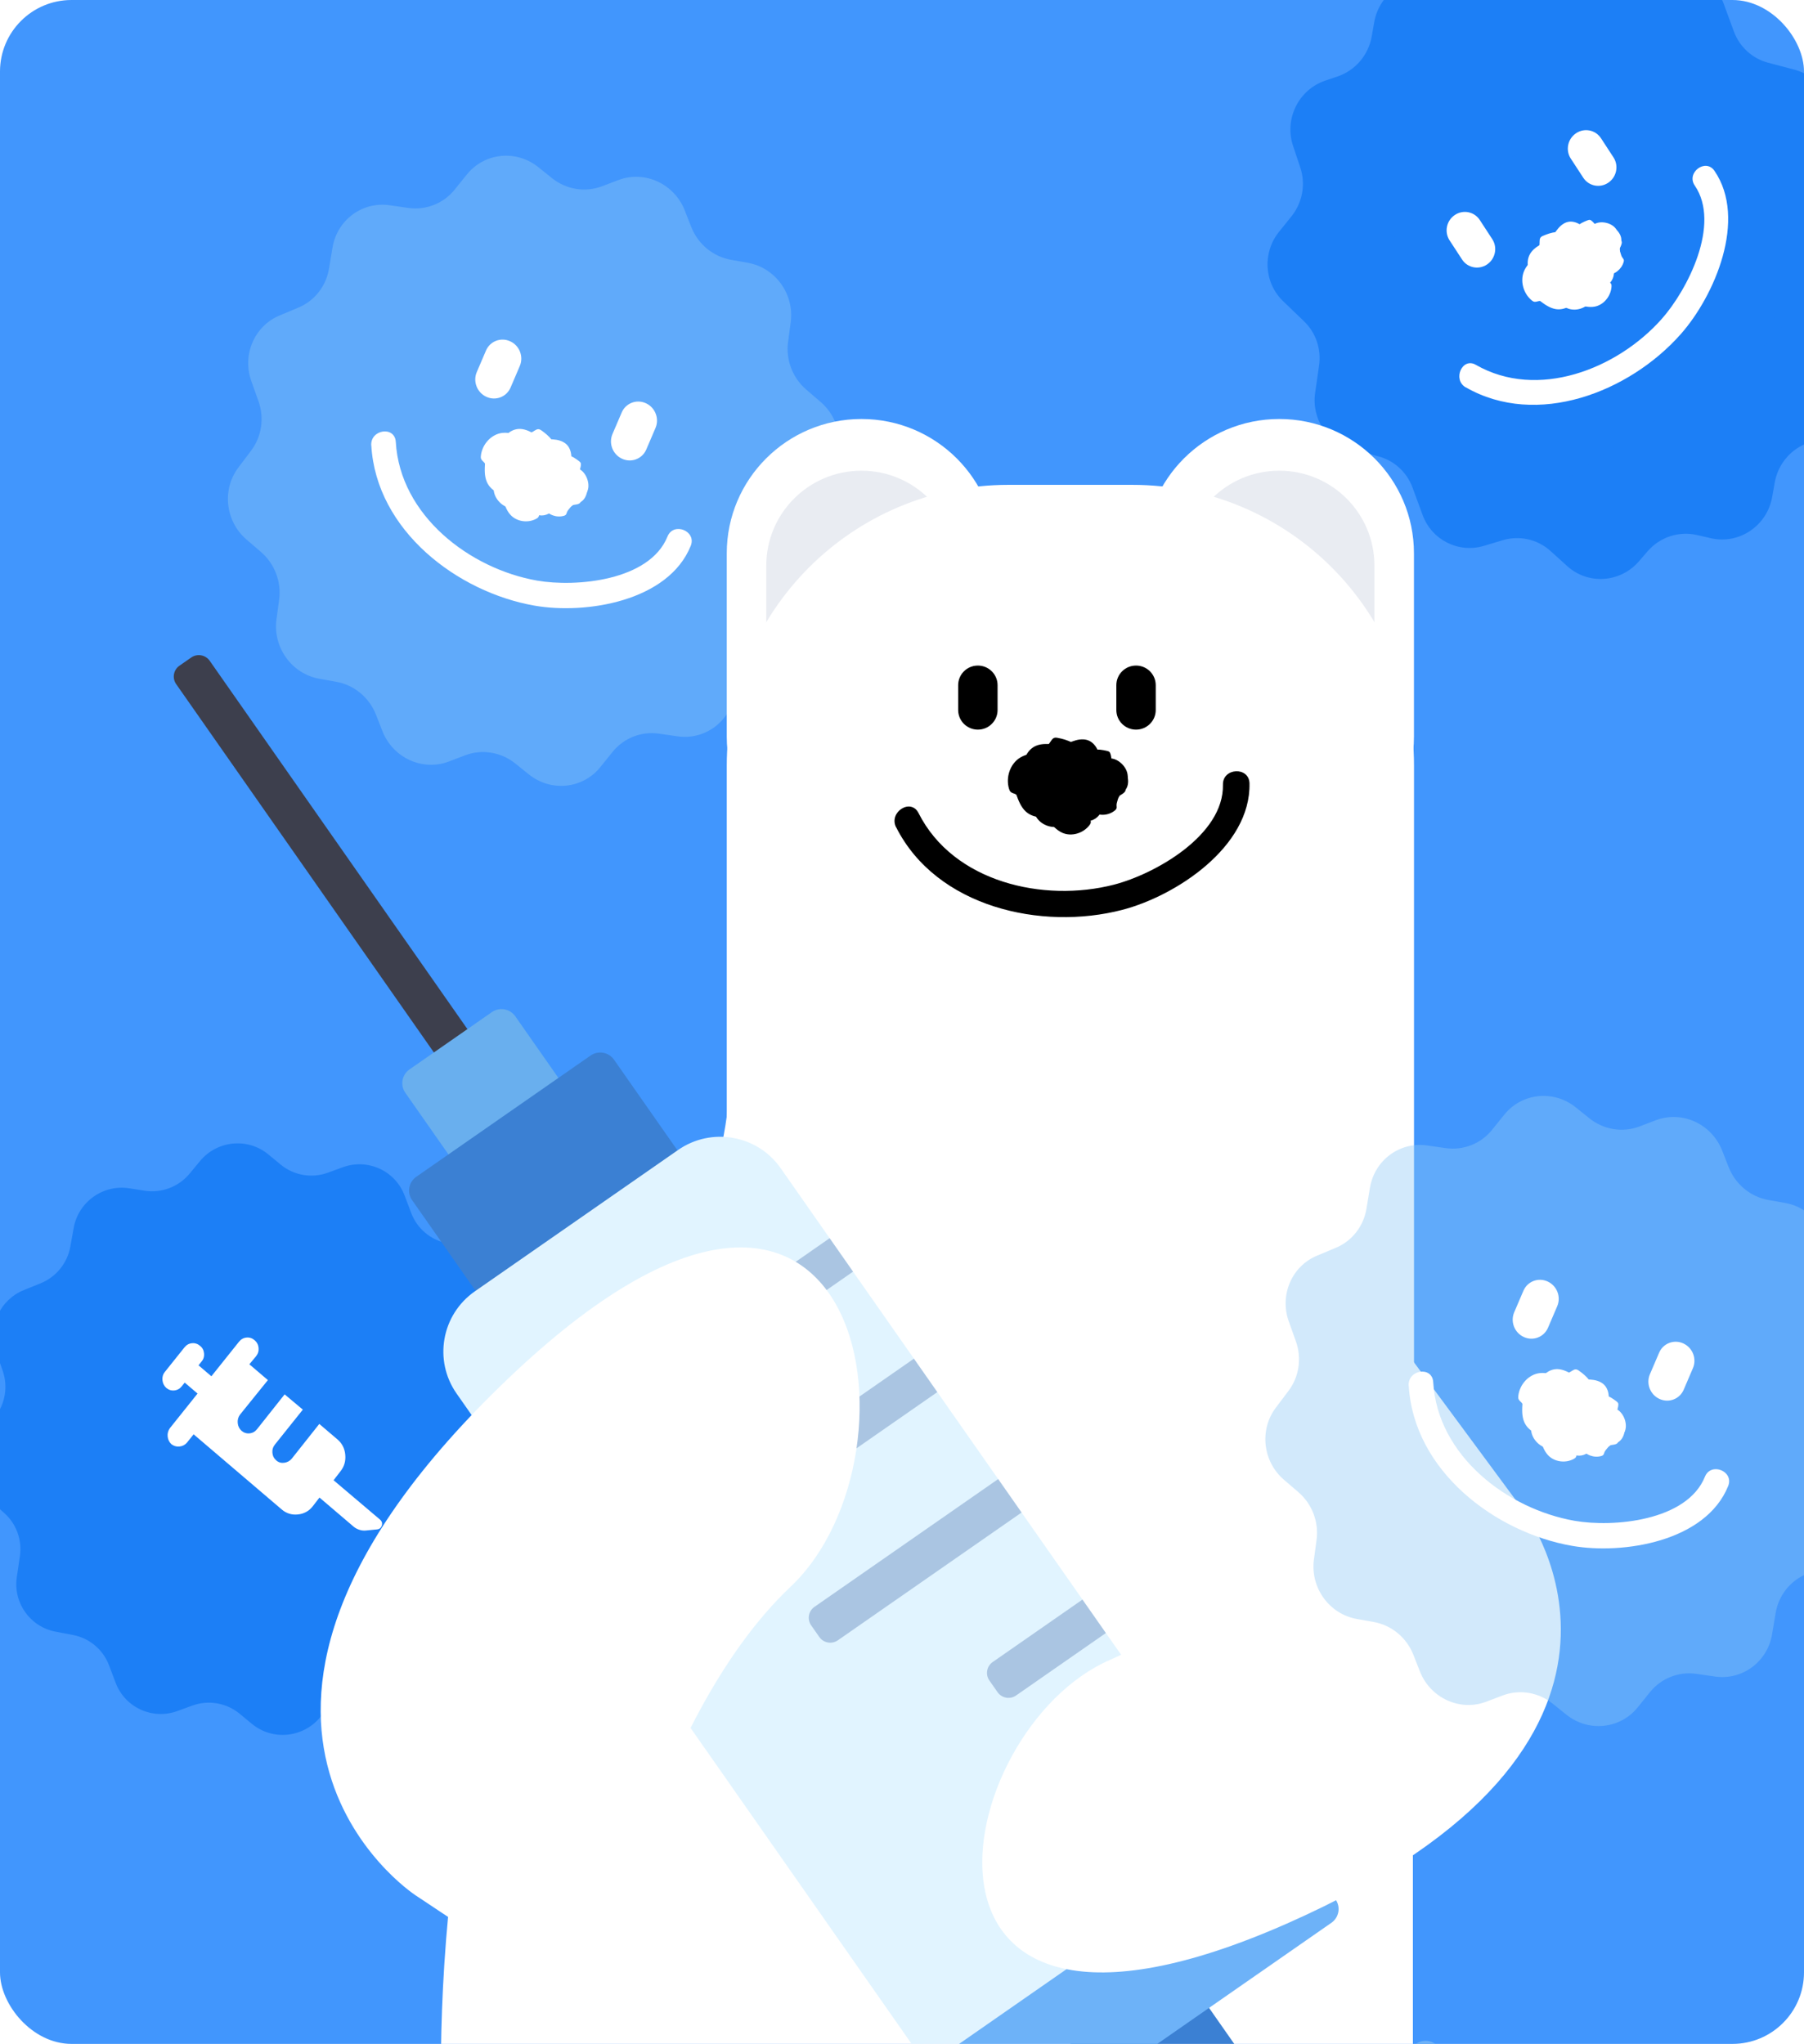 <svg width="353" height="400" viewBox="0 0 353 400" fill="none" xmlns="http://www.w3.org/2000/svg">
<g clip-path="url(#clip0_2046_59037)">
<rect width="353" height="497" fill="#4196FD"/>
<g filter="url(#filter0_b_2046_59037)">
<path d="M268.903 4.335C269.9 -1.327 275.378 -5.021 280.895 -3.752L283.632 -3.123C287.179 -2.308 290.899 -3.541 293.309 -6.332L294.985 -8.273C298.622 -12.484 304.927 -12.906 309.012 -9.212L312.291 -6.246C314.824 -3.955 318.355 -3.159 321.633 -4.142L325.317 -5.246C330.283 -6.734 335.509 -4.105 337.306 0.786L339.276 6.148C340.388 9.173 342.88 11.454 345.966 12.27L351.139 13.638C355.969 14.916 359.063 19.659 358.342 24.68L357.57 30.059C357.109 33.266 358.206 36.488 360.515 38.706L364.606 42.637C368.338 46.223 368.688 52.141 365.408 56.214L362.975 59.235C360.81 61.923 360.157 65.541 361.248 68.805L362.66 73.03C364.419 78.293 361.584 84.036 356.353 85.804L353.943 86.619C350.477 87.791 347.912 90.796 347.272 94.437L346.777 97.245C345.781 102.907 340.303 106.601 334.786 105.332L332.049 104.703C328.501 103.887 324.781 105.121 322.371 107.912L320.696 109.853C317.059 114.064 310.753 114.486 306.669 110.792L303.39 107.826C300.857 105.535 297.325 104.739 294.047 105.722L290.364 106.826C285.398 108.314 280.172 105.685 278.375 100.794L276.404 95.432C275.292 92.407 272.8 90.126 269.715 89.31L264.542 87.942C259.711 86.664 256.617 81.921 257.339 76.899L258.111 71.521C258.572 68.314 257.474 65.092 255.166 62.874L251.075 58.943C247.342 55.357 246.993 49.439 250.273 45.366L252.705 42.345C254.87 39.657 255.523 36.039 254.433 32.775L253.021 28.55C251.262 23.287 254.097 17.544 259.327 15.776L261.737 14.961C265.204 13.789 267.768 10.784 268.409 7.143L268.903 4.335Z" fill="#1C7FF6"/>
<rect width="54.604" height="59.564" transform="matrix(0.813 -0.548 0.534 0.818 272.934 46.289)" fill="#1C7FF6"/>
<path d="M314.29 47.33C315.659 49.429 314.512 54.078 311.361 56.203C308.211 58.328 303.903 57.357 302.534 55.258C301.165 53.16 302.604 49.732 305.754 47.607C308.905 45.483 312.915 45.223 314.29 47.33Z" fill="white"/>
<path d="M309.946 48.274C309.929 48.494 309.922 48.729 310.013 48.922C310.125 49.146 310.356 49.29 310.569 49.423C311.514 49.974 312.509 50.548 313.601 50.585C315.238 50.646 316.8 49.397 317.286 47.8C317.332 47.642 317.365 47.481 317.342 47.323C317.296 47.112 317.131 46.947 317.011 46.763C316.669 46.255 316.647 45.589 316.366 45.052C315.644 43.681 313.506 43.151 312.179 43.757C310.627 44.458 310.089 46.679 309.946 48.274Z" fill="white"/>
<path d="M311.532 43.294C311.417 43.188 311.288 43.078 311.138 43.041C310.961 42.999 310.78 43.075 310.603 43.137C309.863 43.428 309.096 43.749 308.573 44.356C307.788 45.266 307.779 46.714 308.451 47.691C308.514 47.787 308.59 47.886 308.69 47.933C308.827 48.002 308.996 47.981 309.152 47.991C309.586 48.021 309.975 48.301 310.405 48.38C311.499 48.577 312.768 47.583 313.04 46.557C313.357 45.351 312.356 44.065 311.535 43.281L311.532 43.294Z" fill="white"/>
<path d="M303.526 46.987C303.442 47.193 303.356 47.413 303.38 47.627C303.41 47.883 303.586 48.1 303.753 48.286C304.474 49.127 305.234 50.01 306.265 50.411C307.81 51.019 309.703 50.33 310.671 48.962C310.767 48.828 310.858 48.685 310.878 48.522C310.904 48.297 310.802 48.089 310.743 47.875C310.584 47.279 310.779 46.628 310.678 46.015C310.442 44.456 308.569 43.239 307.111 43.381C305.401 43.541 304.169 45.491 303.52 46.979L303.526 46.987Z" fill="white"/>
<path d="M301.968 46.134C301.772 46.22 301.565 46.325 301.439 46.502C301.287 46.709 301.271 46.984 301.267 47.241C301.218 48.347 301.18 49.503 301.656 50.497C302.361 51.982 304.164 52.774 305.766 52.431C305.917 52.399 306.084 52.355 306.201 52.253C306.369 52.105 306.434 51.889 306.536 51.693C306.821 51.143 307.384 50.809 307.724 50.292C308.589 48.994 308.056 46.839 306.925 45.951C305.601 44.907 303.433 45.492 301.982 46.136L301.968 46.134Z" fill="white"/>
<path d="M303.474 47.507C303.295 47.374 303.1 47.251 302.878 47.228C302.622 47.205 302.383 47.331 302.152 47.453C301.169 47.988 300.152 48.559 299.52 49.492C298.581 50.887 298.806 52.904 299.904 54.148C300.009 54.273 300.13 54.388 300.283 54.446C300.494 54.523 300.719 54.463 300.941 54.452C301.552 54.42 302.131 54.745 302.75 54.778C304.312 54.866 305.911 53.269 306.116 51.804C306.36 50.082 304.762 48.461 303.474 47.507Z" fill="white"/>
<path d="M303.004 49.553C302.757 49.42 302.48 49.295 302.194 49.314C301.861 49.332 301.576 49.547 301.303 49.743C300.14 50.619 298.94 51.544 298.306 52.86C297.365 54.833 298.027 57.362 299.679 58.751C299.837 58.887 300.01 59.012 300.222 59.054C300.499 59.109 300.786 58.985 301.072 58.931C301.853 58.773 302.657 59.073 303.448 59.001C305.465 58.817 307.221 56.456 307.215 54.546C307.195 52.298 304.84 50.518 303.004 49.553Z" fill="white"/>
<path d="M300.676 57.446C300.627 57.687 300.588 57.944 300.67 58.176C300.766 58.446 301.003 58.633 301.229 58.803C302.204 59.541 303.243 60.306 304.447 60.497C306.259 60.775 308.151 59.591 308.886 57.884C308.962 57.718 309.019 57.541 309.007 57.364C308.982 57.116 308.825 56.91 308.711 56.699C308.395 56.093 308.459 55.346 308.213 54.704C307.591 53.082 305.282 52.217 303.731 52.709C301.915 53.288 301.031 55.684 300.676 57.446Z" fill="white"/>
<path d="M304.151 56.151C304.023 56.341 303.899 56.539 303.887 56.767C303.874 57.029 303.997 57.27 304.13 57.491C304.685 58.466 305.267 59.481 306.209 60.08C307.619 60.975 309.608 60.66 310.831 59.489C310.951 59.374 311.065 59.251 311.112 59.092C311.177 58.875 311.12 58.648 311.098 58.421C311.048 57.797 311.365 57.191 311.383 56.568C311.435 54.975 309.824 53.421 308.362 53.276C306.645 53.107 305.074 54.801 304.151 56.151Z" fill="white"/>
<path d="M307.57 58.436C307.603 58.679 307.648 58.925 307.795 59.115C307.97 59.331 308.253 59.429 308.511 59.509C309.653 59.869 310.864 60.229 312.051 60.005C313.83 59.67 315.201 57.95 315.334 56.13C315.343 55.951 315.353 55.771 315.277 55.603C315.178 55.381 314.965 55.248 314.787 55.08C314.296 54.627 314.119 53.916 313.687 53.411C312.586 52.112 310.159 52.088 308.882 53.053C307.384 54.19 307.338 56.689 307.565 58.428L307.57 58.436Z" fill="white"/>
<path d="M312.655 50.774C312.497 50.742 312.33 50.716 312.174 50.775C311.996 50.837 311.873 51.001 311.758 51.159C311.272 51.822 310.764 52.522 310.633 53.325C310.439 54.541 311.203 55.802 312.316 56.274C312.424 56.317 312.545 56.362 312.651 56.348C312.812 56.331 312.945 56.219 313.092 56.143C313.493 55.93 313.974 55.964 314.393 55.796C315.456 55.367 316.037 53.81 315.72 52.779C315.357 51.57 313.79 51 312.647 50.779L312.655 50.774Z" fill="white"/>
<path d="M311.256 51.762C311.244 51.955 311.237 52.156 311.318 52.332C311.414 52.532 311.622 52.658 311.812 52.772C312.641 53.251 313.523 53.74 314.485 53.772C315.926 53.815 317.289 52.7 317.699 51.305C317.74 51.173 317.77 51.026 317.745 50.882C317.701 50.692 317.56 50.545 317.447 50.39C317.147 49.947 317.122 49.364 316.869 48.888C316.223 47.686 314.344 47.235 313.181 47.776C311.822 48.404 311.36 50.354 311.256 51.762Z" fill="white"/>
<path d="M311.005 46.534C310.89 46.692 310.781 46.859 310.76 47.057C310.735 47.282 310.842 47.498 310.946 47.693C311.394 48.556 311.876 49.453 312.678 49.997C313.873 50.806 315.606 50.594 316.693 49.619C316.802 49.523 316.906 49.418 316.947 49.287C317.012 49.105 316.971 48.901 316.957 48.703C316.937 48.163 317.221 47.648 317.257 47.105C317.348 45.729 315.994 44.323 314.729 44.161C313.244 43.963 311.831 45.389 311 46.526L311.005 46.534Z" fill="white"/>
<path d="M286.813 75.8C300.745 83.794 318.81 76.762 328.863 65.416C335.525 57.892 341.942 42.899 335.486 33.442C333.758 30.903 329.89 33.778 331.63 36.322C336.778 43.87 330.216 56.724 325.155 62.426C316.398 72.286 300.839 78.326 288.777 71.393C286.118 69.868 284.17 74.289 286.807 75.812L286.813 75.8Z" fill="white"/>
<path d="M284.67 42.078L284.663 42.083C283.033 43.182 282.577 45.4 283.645 47.037L286.091 50.786C287.159 52.423 289.345 52.859 290.975 51.76L290.983 51.755C292.613 50.656 293.068 48.438 292.001 46.801L289.555 43.051C288.487 41.414 286.3 40.978 284.67 42.078Z" fill="white"/>
<path d="M308.391 26.08L308.383 26.085C306.753 27.184 306.297 29.402 307.365 31.039L309.811 34.788C310.879 36.425 313.065 36.861 314.695 35.762L314.703 35.757C316.333 34.658 316.789 32.44 315.721 30.803L313.275 27.053C312.207 25.416 310.02 24.98 308.391 26.08Z" fill="white"/>
</g>
<g filter="url(#filter1_b_2046_59037)">
<path d="M120.986 35.243C126.129 33.285 131.929 35.933 133.99 41.179L135.261 44.416C136.582 47.78 139.53 50.219 143.026 50.841L146.321 51.427C151.732 52.389 155.464 57.565 154.722 63.076L154.206 66.903C153.734 70.406 155.078 73.938 157.759 76.243L160.579 78.667C164.732 82.237 165.437 88.458 162.179 92.778L159.686 96.083C157.616 98.827 157.075 102.476 158.251 105.769L159.642 109.668C161.478 114.813 159.063 120.457 154.143 122.518L150.415 124.08C147.266 125.399 145.017 128.268 144.446 131.696L143.758 135.825C142.858 141.222 137.929 144.872 132.578 144.103L128.944 143.58C125.489 143.084 122.055 144.435 119.865 147.154L117.472 150.123C114.026 154.4 107.808 155.034 103.477 151.548L100.84 149.426C98.041 147.174 94.31 146.564 91.012 147.819L87.839 149.027C82.696 150.985 76.896 148.337 74.835 143.091L73.564 139.854C72.243 136.49 69.295 134.051 65.799 133.429L62.504 132.843C57.093 131.881 53.361 126.705 54.103 121.194L54.619 117.367C55.091 113.864 53.748 110.332 51.066 108.027L48.246 105.603C44.093 102.034 43.388 95.812 46.647 91.492L49.139 88.187C51.209 85.443 51.75 81.794 50.574 78.501L49.183 74.602C47.347 69.457 49.762 63.813 54.682 61.752L58.41 60.19C61.559 58.871 63.808 56.002 64.379 52.574L65.067 48.445C65.967 43.048 70.896 39.398 76.247 40.167L79.881 40.69C83.336 41.187 86.77 39.835 88.96 37.116L91.353 34.147C94.799 29.87 101.017 29.236 105.348 32.721L107.985 34.844C110.784 37.096 114.515 37.706 117.813 36.45L120.986 35.243Z" fill="#90C9F6" fill-opacity="0.4"/>
<path d="M111.775 95.769C110.766 98.127 106.223 99.666 102.696 98.056C99.169 96.446 97.606 92.118 98.615 89.761C99.623 87.403 103.301 86.791 106.828 88.401C110.354 90.011 112.788 93.403 111.775 95.769Z" fill="white"/>
<path d="M108.582 92.461C108.388 92.566 108.186 92.689 108.074 92.874C107.948 93.096 107.955 93.379 107.96 93.64C108.019 94.774 108.085 95.966 108.658 96.948C109.51 98.424 111.424 99.115 113.035 98.667C113.193 98.621 113.346 98.562 113.467 98.455C113.619 98.299 113.667 98.063 113.755 97.856C113.993 97.276 114.541 96.891 114.838 96.349C115.591 94.962 114.857 92.787 113.614 91.951C112.167 90.967 110.002 91.711 108.582 92.461Z" fill="white"/>
<path d="M113.646 91.126C113.672 90.966 113.693 90.793 113.641 90.64C113.578 90.461 113.415 90.343 113.265 90.221C112.611 89.729 111.918 89.229 111.119 89.101C109.92 88.909 108.698 89.695 108.247 90.823C108.201 90.931 108.16 91.052 108.175 91.167C108.192 91.325 108.304 91.463 108.382 91.606C108.595 92.004 108.575 92.501 108.747 92.923C109.185 93.994 110.722 94.567 111.735 94.244C112.924 93.862 113.453 92.275 113.659 91.121L113.646 91.126Z" fill="white"/>
<path d="M106.118 86.098C105.899 86.137 105.666 86.182 105.5 86.321C105.3 86.488 105.215 86.761 105.151 87.011C104.842 88.107 104.519 89.261 104.752 90.389C105.094 92.084 106.719 93.374 108.404 93.477C108.57 93.488 108.74 93.49 108.888 93.418C109.091 93.317 109.21 93.113 109.358 92.944C109.771 92.476 110.427 92.292 110.886 91.867C112.067 90.803 112.055 88.485 111.131 87.278C110.051 85.86 107.732 85.845 106.122 86.089L106.118 86.098Z" fill="white"/>
<path d="M105.975 84.258C105.794 84.132 105.592 84.007 105.373 83.994C105.115 83.973 104.875 84.11 104.657 84.247C103.7 84.811 102.707 85.412 102.134 86.376C101.274 87.812 101.604 89.834 102.777 91.058C102.888 91.174 103.017 91.297 103.167 91.344C103.384 91.411 103.603 91.349 103.824 91.332C104.443 91.281 105.035 91.594 105.658 91.61C107.227 91.659 108.745 90.007 108.867 88.525C109.014 86.785 107.324 85.196 105.981 84.271L105.975 84.258Z" fill="white"/>
<path d="M105.652 86.337C105.665 86.106 105.661 85.868 105.558 85.659C105.436 85.421 105.197 85.28 104.968 85.143C103.974 84.571 102.933 83.988 101.799 83.943C100.107 83.881 98.535 85.185 98.096 86.835C98.048 86.996 98.019 87.165 98.054 87.332C98.106 87.56 98.28 87.726 98.413 87.915C98.777 88.436 98.824 89.125 99.138 89.688C99.926 91.112 102.153 91.645 103.498 91.022C105.08 90.292 105.561 87.995 105.652 86.337Z" fill="white"/>
<path d="M103.673 87.046C103.648 86.755 103.6 86.443 103.426 86.202C103.227 85.918 102.889 85.785 102.573 85.651C101.194 85.108 99.754 84.558 98.296 84.721C96.118 84.974 94.356 86.945 94.101 89.162C94.074 89.376 94.064 89.597 94.146 89.806C94.252 90.081 94.515 90.265 94.719 90.487C95.283 91.089 95.475 91.962 95.973 92.62C97.241 94.296 100.196 94.548 101.8 93.494C103.679 92.244 103.875 89.193 103.673 87.046Z" fill="white"/>
<path d="M95.749 89.324C95.519 89.413 95.281 89.519 95.132 89.72C94.957 89.953 94.931 90.263 94.913 90.556C94.831 91.82 94.761 93.154 95.266 94.32C96.033 96.069 98.073 97.087 99.915 96.798C100.097 96.773 100.277 96.726 100.419 96.619C100.614 96.461 100.701 96.21 100.815 95.993C101.151 95.383 101.814 95.029 102.218 94.461C103.238 93.023 102.69 90.514 101.419 89.418C99.93 88.135 97.427 88.671 95.749 89.324Z" fill="white"/>
<path d="M98.758 91.675C98.527 91.666 98.292 91.667 98.094 91.781C97.866 91.913 97.732 92.153 97.619 92.392C97.106 93.416 96.574 94.486 96.59 95.644C96.617 97.377 97.98 98.957 99.64 99.392C99.803 99.434 99.97 99.467 100.129 99.421C100.347 99.36 100.507 99.185 100.686 99.041C101.183 98.655 101.867 98.602 102.401 98.275C103.77 97.448 104.187 95.175 103.502 93.808C102.695 92.203 100.403 91.748 98.758 91.675Z" fill="white"/>
<path d="M98.724 95.942C98.537 96.104 98.356 96.279 98.277 96.512C98.192 96.785 98.266 97.088 98.342 97.359C98.67 98.563 99.036 99.827 99.879 100.75C101.144 102.134 103.347 102.397 104.951 101.516C105.107 101.426 105.263 101.336 105.363 101.177C105.495 100.969 105.489 100.708 105.532 100.459C105.642 99.777 106.143 99.231 106.328 98.574C106.813 96.891 105.493 94.74 103.976 94.144C102.192 93.448 100.065 94.779 98.728 95.933L98.724 95.942Z" fill="white"/>
<path d="M107.977 96.218C107.916 96.061 107.846 95.9 107.71 95.795C107.559 95.673 107.354 95.654 107.157 95.64C106.331 95.575 105.462 95.511 104.714 95.837C103.585 96.332 102.947 97.697 103.164 98.936C103.188 99.055 103.217 99.187 103.287 99.272C103.39 99.406 103.558 99.461 103.703 99.548C104.103 99.785 104.341 100.227 104.713 100.504C105.661 101.206 107.291 100.864 107.984 100.018C108.799 99.035 108.414 97.343 107.968 96.214L107.977 96.218Z" fill="white"/>
<path d="M106.372 95.528C106.203 95.623 106.031 95.727 105.927 95.895C105.811 96.09 105.821 96.341 105.83 96.571C105.885 97.564 105.96 98.61 106.465 99.475C107.225 100.768 108.915 101.357 110.315 100.953C110.448 100.917 110.589 100.863 110.696 100.761C110.832 100.619 110.877 100.414 110.945 100.23C111.152 99.722 111.629 99.38 111.889 98.897C112.543 97.668 111.885 95.765 110.787 95.038C109.508 94.185 107.613 94.847 106.372 95.528Z" fill="white"/>
<path d="M110.63 92.439C110.434 92.424 110.233 92.419 110.056 92.51C109.852 92.611 109.729 92.824 109.623 93.022C109.145 93.891 108.656 94.808 108.643 95.812C108.621 97.309 109.757 98.72 111.177 99.142C111.319 99.185 111.464 99.22 111.597 99.183C111.786 99.141 111.935 98.993 112.093 98.872C112.537 98.558 113.127 98.526 113.604 98.26C114.811 97.585 115.245 95.621 114.682 94.418C114.029 93.001 112.05 92.538 110.634 92.43L110.63 92.439Z" fill="white"/>
<path d="M72.657 87.178C73.629 103.838 89.52 115.895 104.614 118.529C114.622 120.271 130.774 117.7 135.161 106.824C136.342 103.91 131.788 102.079 130.61 105.008C127.105 113.683 112.671 114.953 105.08 113.622C91.953 111.315 78.279 100.921 77.447 86.491C77.261 83.312 72.467 84.021 72.643 87.18L72.657 87.178Z" fill="white"/>
<path d="M99.832 66.793L99.823 66.789C97.999 65.956 95.882 66.771 95.095 68.61L93.293 72.821C92.506 74.66 93.347 76.826 95.172 77.659L95.181 77.663C97.005 78.496 99.122 77.68 99.909 75.842L101.711 71.63C102.498 69.792 101.657 67.626 99.832 66.793Z" fill="white"/>
<path d="M126.387 78.916L126.378 78.912C124.553 78.079 122.436 78.894 121.65 80.733L119.847 84.944C119.061 86.783 119.902 88.948 121.726 89.781L121.735 89.785C123.56 90.618 125.677 89.803 126.464 87.964L128.266 83.753C129.052 81.914 128.211 79.749 126.387 78.916Z" fill="white"/>
</g>
<g filter="url(#filter2_b_2046_59037)">
<path d="M39.127 227.236C42.479 223.178 48.466 222.589 52.501 225.919L54.914 227.911C57.502 230.047 61.034 230.647 64.2 229.488L67.062 228.439C71.941 226.652 77.327 229.104 79.162 233.949L80.467 237.393C81.629 240.461 84.296 242.701 87.518 243.316L90.944 243.97C95.917 244.92 99.246 249.616 98.508 254.641L97.906 258.736C97.439 261.914 98.604 265.105 101.003 267.219L104.02 269.878C107.769 273.183 108.293 278.851 105.215 282.828L102.74 286.028C100.771 288.573 100.211 291.933 101.251 294.963L102.591 298.866C104.236 303.656 101.826 308.918 97.116 310.822L93.872 312.133C90.821 313.366 88.612 316.086 88.032 319.326L87.382 322.963C86.466 328.078 81.626 331.538 76.507 330.735L73.505 330.265C70.184 329.744 66.826 331.023 64.676 333.626L62.67 336.053C59.318 340.111 53.331 340.701 49.296 337.371L46.883 335.378C44.294 333.242 40.763 332.643 37.597 333.802L34.735 334.85C29.856 336.638 24.47 334.185 22.634 329.341L21.33 325.896C20.167 322.828 17.501 320.589 14.279 319.973L10.853 319.319C5.88 318.369 2.551 313.673 3.289 308.648L3.891 304.554C4.358 301.375 3.193 298.185 0.794 296.07L-2.223 293.412C-5.973 290.107 -6.496 284.439 -3.419 280.461L-0.943 277.262C1.026 274.717 1.586 271.357 0.546 268.327L-0.794 264.423C-2.439 259.633 -0.03 254.371 4.68 252.468L7.925 251.157C10.976 249.923 13.185 247.203 13.764 243.964L14.415 240.327C15.331 235.211 20.171 231.752 25.29 232.554L28.292 233.025C31.612 233.545 34.971 232.267 37.121 229.664L39.127 227.236Z" fill="#1C7FF6"/>
</g>
<path d="M33.539 282.632C33.107 282.23 32.863 281.725 32.807 281.119C32.751 280.512 32.898 279.969 33.249 279.489L38.657 272.725L36.143 270.58L35.564 271.305C35.177 271.788 34.691 272.059 34.103 272.116C33.516 272.174 32.989 272.004 32.521 271.605C32.089 271.202 31.844 270.697 31.788 270.091C31.732 269.484 31.881 268.96 32.236 268.517L36.099 263.685C36.485 263.202 36.972 262.931 37.559 262.874C38.147 262.816 38.674 262.986 39.142 263.385C39.606 263.748 39.867 264.241 39.925 264.866C39.983 265.491 39.817 266.027 39.427 266.473L38.847 267.198L41.362 269.343L46.771 262.578C47.157 262.095 47.644 261.824 48.231 261.767C48.818 261.709 49.346 261.879 49.813 262.278C50.281 262.677 50.543 263.18 50.599 263.787C50.655 264.393 50.49 264.938 50.104 265.421L48.795 266.997L52.42 270.089L46.958 276.859C46.607 277.339 46.46 277.882 46.516 278.488C46.572 279.095 46.816 279.6 47.248 280.002C47.716 280.401 48.243 280.572 48.831 280.514C49.418 280.456 49.905 280.186 50.291 279.702L55.695 272.883L59.257 275.87L53.8 282.695C53.413 283.178 53.248 283.723 53.304 284.33C53.36 284.936 53.622 285.439 54.09 285.838C54.519 286.204 55.026 286.349 55.611 286.272C56.197 286.196 56.684 285.935 57.074 285.488L62.478 278.669L66.045 281.711C66.941 282.476 67.447 283.474 67.56 284.706C67.674 285.937 67.361 287.016 66.62 287.942L65.273 289.688L74.331 297.365C74.721 297.697 74.848 298.093 74.71 298.551C74.573 299.01 74.255 299.264 73.757 299.313L71.569 299.529C71.141 299.571 70.715 299.52 70.288 299.376C69.862 299.233 69.493 299.028 69.181 298.762L62.515 293.076L61.168 294.822C60.428 295.748 59.461 296.27 58.269 296.387C57.077 296.505 56.032 296.181 55.136 295.416L37.886 280.702L36.582 282.333C36.192 282.779 35.704 283.031 35.116 283.089C34.529 283.147 34.003 282.995 33.539 282.632Z" fill="white"/>
<path d="M194.921 108.287C194.921 93.769 183.121 82 168.565 82C154.01 82 142.21 93.769 142.21 108.287V144.172C142.21 158.69 154.01 170.459 168.565 170.459C183.121 170.459 194.921 158.69 194.921 144.172V108.287Z" fill="white"/>
<path d="M276.676 108.286C276.676 93.768 264.876 81.999 250.321 81.999C235.765 81.999 223.966 93.768 223.966 108.286V144.172C223.966 158.689 235.765 170.458 250.321 170.458C264.876 170.458 276.676 158.689 276.676 144.172V108.286Z" fill="white"/>
<path d="M187.187 110.694C187.187 100.434 178.849 92.118 168.564 92.118C158.279 92.118 149.941 100.434 149.941 110.694V136.057C149.941 146.316 158.279 154.632 168.564 154.632C178.849 154.632 187.187 146.316 187.187 136.057V110.694Z" fill="#E9ECF2"/>
<path d="M268.943 110.694C268.943 100.434 260.606 92.118 250.321 92.118C240.035 92.118 231.698 100.434 231.698 110.694V136.057C231.698 146.316 240.035 154.632 250.321 154.632C260.606 154.632 268.943 146.316 268.943 136.057V110.694Z" fill="#E9ECF2"/>
<path d="M197.325 94.888H221.573C251.992 94.888 276.687 119.514 276.687 149.848V321.297H142.21V149.848C142.21 119.514 166.906 94.888 197.325 94.888Z" fill="white"/>
<path d="M217.43 152.952C217.43 155.671 213.642 159.158 209.531 159.158C205.421 159.158 202.09 155.671 202.09 152.952C202.09 150.233 205.421 148.022 209.531 148.022C213.642 148.022 217.43 150.223 217.43 152.952Z" fill="black"/>
<path d="M212.934 151.167C212.788 151.354 212.643 151.561 212.611 151.789C212.58 152.059 212.705 152.329 212.82 152.578C213.35 153.647 213.912 154.768 214.88 155.463C216.327 156.511 218.481 156.335 219.865 155.193C220 155.079 220.125 154.955 220.198 154.799C220.281 154.581 220.229 154.332 220.229 154.093C220.219 153.429 220.593 152.817 220.656 152.163C220.812 150.492 219.188 148.718 217.627 148.458C215.806 148.147 214.006 149.818 212.934 151.167Z" fill="black"/>
<path d="M217.316 147.649C217.275 147.483 217.223 147.307 217.108 147.182C216.973 147.037 216.765 146.996 216.567 146.944C215.724 146.757 214.84 146.58 214.007 146.809C212.758 147.151 211.894 148.448 211.926 149.735C211.926 149.86 211.936 149.995 211.999 150.098C212.082 150.244 212.248 150.327 212.384 150.43C212.758 150.721 212.946 151.209 213.289 151.541C214.163 152.381 215.901 152.257 216.754 151.499C217.754 150.607 217.608 148.843 217.327 147.639L217.316 147.649Z" fill="black"/>
<path d="M207.878 146.112C207.68 146.247 207.472 146.393 207.368 146.6C207.243 146.849 207.274 147.15 207.316 147.42C207.472 148.613 207.639 149.869 208.336 150.855C209.377 152.339 211.5 152.868 213.185 152.225C213.352 152.163 213.518 152.09 213.633 151.955C213.789 151.768 213.82 151.519 213.893 151.291C214.101 150.658 214.663 150.191 214.934 149.579C215.641 148.032 214.663 145.801 213.258 145.043C211.614 144.151 209.345 145.158 207.878 146.102V146.112Z" fill="black"/>
<path d="M206.97 144.4C206.741 144.359 206.492 144.328 206.273 144.411C206.013 144.504 205.836 144.743 205.68 144.971C204.983 145.936 204.265 146.953 204.109 148.136C203.869 149.9 205.035 151.706 206.689 152.37C206.846 152.432 207.022 152.495 207.189 152.474C207.428 152.443 207.616 152.287 207.824 152.173C208.407 151.851 209.114 151.893 209.728 151.633C211.279 150.99 212.07 148.728 211.57 147.244C210.987 145.5 208.677 144.712 206.981 144.411L206.97 144.4Z" fill="black"/>
<path d="M207.524 146.548C207.441 146.32 207.337 146.092 207.149 145.936C206.931 145.76 206.639 145.729 206.358 145.697C205.151 145.583 203.892 145.479 202.768 145.936C201.093 146.621 200.104 148.572 200.364 150.357C200.385 150.533 200.427 150.71 200.531 150.855C200.676 151.052 200.916 151.135 201.124 151.26C201.696 151.602 202.029 152.246 202.57 152.65C203.934 153.678 206.327 153.211 207.378 152.017C208.617 150.616 208.128 148.188 207.524 146.548Z" fill="black"/>
<path d="M205.89 148.106C205.744 147.836 205.567 147.556 205.296 147.4C204.984 147.214 204.599 147.234 204.235 147.245C202.663 147.328 201.03 147.431 199.677 148.231C197.658 149.434 196.763 152.112 197.439 154.364C197.502 154.582 197.585 154.8 197.751 154.966C197.97 155.184 198.303 155.246 198.594 155.37C199.396 155.702 199.947 156.46 200.707 156.875C202.643 157.934 205.629 156.875 206.753 155.152C208.065 153.118 206.982 150.088 205.89 148.106Z" fill="black"/>
<path d="M199.114 153.793C198.927 153.98 198.739 154.187 198.677 154.447C198.604 154.748 198.708 155.059 198.812 155.349C199.26 156.605 199.749 157.923 200.727 158.826C202.205 160.175 204.619 160.258 206.295 159.168C206.461 159.065 206.617 158.94 206.711 158.774C206.836 158.535 206.815 158.255 206.836 157.996C206.909 157.259 207.408 156.626 207.564 155.899C207.96 154.063 206.378 151.883 204.682 151.385C202.694 150.804 200.477 152.423 199.114 153.793Z" fill="black"/>
<path d="M203.028 154.737C202.799 154.83 202.57 154.934 202.424 155.131C202.258 155.359 202.226 155.65 202.216 155.93C202.143 157.144 202.07 158.41 202.57 159.521C203.319 161.181 205.307 162.105 207.107 161.793C207.284 161.762 207.461 161.721 207.596 161.607C207.784 161.451 207.867 161.212 207.981 160.994C208.304 160.403 208.949 160.05 209.334 159.5C210.323 158.099 209.782 155.722 208.543 154.705C207.086 153.512 204.662 154.083 203.028 154.737Z" fill="black"/>
<path d="M204.777 158.867C204.662 159.106 204.558 159.355 204.579 159.614C204.61 159.915 204.808 160.174 204.995 160.403C205.818 161.42 206.702 162.478 207.909 162.997C209.72 163.775 211.978 163.059 213.175 161.503C213.29 161.347 213.404 161.191 213.435 160.994C213.477 160.735 213.363 160.486 213.3 160.226C213.123 159.521 213.383 158.773 213.29 158.057C213.061 156.221 210.875 154.726 209.148 154.82C207.118 154.934 205.599 157.155 204.777 158.856V158.867Z" fill="black"/>
<path d="M213.913 155.059C213.788 154.934 213.652 154.81 213.475 154.768C213.278 154.716 213.07 154.789 212.872 154.861C212.039 155.162 211.165 155.484 210.572 156.128C209.677 157.103 209.625 158.701 210.353 159.801C210.426 159.905 210.51 160.019 210.614 160.071C210.77 160.154 210.957 160.133 211.134 160.154C211.623 160.206 212.039 160.528 212.518 160.631C213.736 160.891 215.182 159.843 215.505 158.722C215.89 157.414 214.808 155.951 213.902 155.059H213.913Z" fill="black"/>
<path d="M212.061 155.1C211.936 155.266 211.811 155.442 211.78 155.65C211.749 155.889 211.863 156.127 211.967 156.345C212.436 157.279 212.946 158.255 213.799 158.867C215.079 159.78 216.973 159.604 218.17 158.597C218.284 158.504 218.399 158.39 218.461 158.244C218.534 158.047 218.492 157.829 218.482 157.622C218.472 157.04 218.794 156.501 218.846 155.92C218.971 154.446 217.535 152.9 216.161 152.682C214.559 152.422 212.987 153.896 212.061 155.1Z" fill="black"/>
<path d="M214.923 150.243C214.725 150.316 214.527 150.399 214.392 150.565C214.236 150.751 214.205 151.011 214.184 151.249C214.08 152.298 213.986 153.398 214.392 154.373C214.996 155.826 216.692 156.687 218.253 156.469C218.409 156.449 218.565 156.418 218.68 156.324C218.846 156.2 218.929 155.992 219.034 155.805C219.335 155.307 219.897 155.017 220.251 154.55C221.146 153.367 220.751 151.281 219.7 150.367C218.472 149.288 216.349 149.714 214.923 150.232V150.243Z" fill="black"/>
<path d="M175.352 161.894C183.252 177.539 203.777 182.173 219.594 178.066C230.079 175.339 244.756 165.744 244.496 153.318C244.431 149.986 239.227 150.226 239.3 153.57C239.503 163.484 225.958 171.067 218.001 173.126C204.238 176.683 186.568 172.677 179.736 159.121C178.229 156.136 173.85 158.931 175.339 161.902L175.352 161.894Z" fill="black"/>
<path d="M191.351 130.256H191.341C189.214 130.256 187.49 131.975 187.49 134.096V138.952C187.49 141.073 189.214 142.792 191.341 142.792H191.351C193.478 142.792 195.202 141.073 195.202 138.952V134.096C195.202 131.975 193.478 130.256 191.351 130.256Z" fill="black"/>
<path d="M222.301 130.256H222.29C220.164 130.256 218.44 131.975 218.44 134.096V138.952C218.44 141.073 220.164 142.792 222.29 142.792H222.301C224.427 142.792 226.151 141.073 226.151 138.952V134.096C226.151 131.975 224.427 130.256 222.301 130.256Z" fill="black"/>
<path d="M142.468 208.315C142.468 208.315 147.238 231.173 113.774 286.227C80.31 341.28 86.77 421.746 86.77 421.746H276.469V270.497L142.478 208.315H142.468Z" fill="white"/>
<path d="M37.415 128.678L35.119 130.275C33.94 131.095 33.651 132.712 34.474 133.888L89.217 212.14C90.039 213.315 91.66 213.603 92.839 212.783L95.135 211.186C96.313 210.366 96.602 208.749 95.78 207.574L41.037 129.322C40.215 128.146 38.593 127.858 37.415 128.678Z" fill="#3D3F4D"/>
<path d="M96.247 198.076L80.124 209.292C78.635 210.328 78.27 212.372 79.309 213.858L96.195 237.995C97.234 239.481 99.284 239.845 100.774 238.809L116.897 227.593C118.386 226.556 118.751 224.512 117.712 223.027L100.826 198.889C99.787 197.404 97.737 197.04 96.247 198.076Z" fill="#69AFEE"/>
<path d="M225.722 383.159L209.599 394.375C208.11 395.411 207.745 397.456 208.784 398.941L238.001 440.706C239.04 442.191 241.09 442.555 242.58 441.519L258.703 430.303C260.192 429.267 260.558 427.223 259.518 425.737L230.301 383.973C229.262 382.487 227.212 382.123 225.722 383.159Z" fill="#3B80D3"/>
<path d="M115.567 206.571L81.452 230.303C79.963 231.34 79.598 233.384 80.637 234.869L97.523 259.007C98.562 260.492 100.612 260.857 102.102 259.82L136.217 236.088C137.706 235.052 138.071 233.008 137.032 231.522L120.146 207.384C119.107 205.899 117.057 205.535 115.567 206.571Z" fill="#3B80D3"/>
<path d="M92.922 252.718L132.687 225.055C139.217 220.513 148.206 222.117 152.755 228.62L249.809 367.353L186.401 411.462L89.347 272.729C84.792 266.218 86.401 257.254 92.922 252.718Z" fill="#E1F4FF"/>
<path d="M247.829 358.152L178.43 406.43C176.94 407.466 176.575 409.51 177.614 410.996L186.546 423.763C187.585 425.248 189.635 425.612 191.124 424.576L260.524 376.298C262.013 375.262 262.378 373.218 261.339 371.732L252.408 358.965C251.369 357.48 249.319 357.116 247.829 358.152Z" fill="#6DB2F8"/>
<path d="M277.081 399.991L207.681 448.269C206.192 449.305 205.827 451.35 206.866 452.835L215.797 465.602C216.836 467.087 218.886 467.451 220.376 466.415L289.775 418.137C291.265 417.101 291.63 415.057 290.591 413.571L281.659 400.805C280.62 399.319 278.57 398.955 277.081 399.991Z" fill="#6DB2F8"/>
<path d="M162.34 242.323L166.918 248.868L141.654 266.443C140.477 267.262 138.854 266.974 138.032 265.799L136.43 263.51C135.609 262.335 135.898 260.717 137.076 259.898L162.34 242.323Z" fill="#AAC5E2"/>
<path d="M228.294 336.626L232.873 343.171L207.608 360.746C206.431 361.566 204.808 361.277 203.986 360.103L202.384 357.813C201.563 356.639 201.852 355.02 203.03 354.201L228.294 336.626Z" fill="#AAC5E2"/>
<path d="M195.318 289.462L199.896 296.008L163.946 321.016C162.768 321.836 161.146 321.547 160.324 320.373L158.722 318.083C157.901 316.909 158.19 315.291 159.367 314.471L195.318 289.462Z" fill="#AAC5E2"/>
<path d="M178.828 265.899L183.407 272.444L165.841 284.663C164.663 285.483 163.041 285.195 162.219 284.02L160.617 281.731C159.795 280.556 160.085 278.938 161.262 278.118L178.828 265.899Z" fill="#AAC5E2"/>
<path d="M211.809 313.048L216.388 319.593L198.822 331.813C197.644 332.632 196.021 332.344 195.2 331.169L193.598 328.88C192.776 327.705 193.066 326.087 194.243 325.268L211.809 313.048Z" fill="#AAC5E2"/>
<path d="M81.153 370.809C81.153 370.809 29.452 336.677 99.355 269.866C169.257 203.055 182.37 284.395 154.698 310.536C127.026 336.677 116.099 394.045 116.099 394.045L81.143 370.809H81.153Z" fill="white"/>
<path d="M298.498 296.162C298.498 296.162 331.946 341.129 251.761 376.475C171.577 411.821 185.595 338.555 217.242 324.825C248.889 311.085 275.947 265.621 275.947 265.621L298.509 296.162H298.498Z" fill="white"/>
<g filter="url(#filter3_b_2046_59037)">
<path d="M323.986 219.243C329.129 217.285 334.929 219.933 336.99 225.179L338.261 228.416C339.582 231.78 342.53 234.219 346.026 234.841L349.321 235.427C354.732 236.389 358.464 241.565 357.722 247.076L357.206 250.903C356.734 254.406 358.078 257.938 360.759 260.243L363.579 262.667C367.732 266.236 368.437 272.458 365.179 276.778L362.686 280.083C360.616 282.827 360.076 286.476 361.251 289.769L362.642 293.668C364.478 298.813 362.063 304.457 357.143 306.518L353.415 308.08C350.266 309.399 348.017 312.268 347.446 315.696L346.758 319.825C345.858 325.222 340.929 328.872 335.578 328.103L331.944 327.58C328.489 327.084 325.055 328.435 322.865 331.154L320.473 334.123C317.026 338.4 310.808 339.034 306.477 335.548L303.84 333.426C301.041 331.174 297.31 330.564 294.012 331.819L290.839 333.027C285.696 334.985 279.896 332.337 277.836 327.091L276.565 323.854C275.244 320.49 272.295 318.051 268.799 317.429L265.504 316.843C260.093 315.881 256.361 310.705 257.104 305.194L257.619 301.367C258.091 297.864 256.748 294.332 254.066 292.027L251.246 289.603C247.093 286.034 246.388 279.812 249.647 275.492L252.14 272.187C254.209 269.443 254.75 265.794 253.574 262.501L252.183 258.602C250.347 253.457 252.762 247.813 257.682 245.752L261.41 244.19C264.559 242.871 266.808 240.002 267.379 236.574L268.067 232.445C268.967 227.048 273.896 223.398 279.248 224.167L282.882 224.69C286.337 225.186 289.77 223.835 291.96 221.116L294.353 218.147C297.799 213.87 304.017 213.236 308.348 216.722L310.986 218.844C313.784 221.096 317.515 221.706 320.813 220.451L323.986 219.243Z" fill="#90C9F6" fill-opacity="0.4"/>
<path d="M314.775 279.769C313.767 282.127 309.223 283.666 305.696 282.056C302.169 280.446 300.606 276.118 301.615 273.761C302.624 271.403 306.301 270.791 309.828 272.401C313.354 274.011 315.788 277.403 314.775 279.769Z" fill="white"/>
<path d="M311.582 276.461C311.388 276.566 311.186 276.689 311.075 276.874C310.948 277.096 310.955 277.379 310.96 277.64C311.019 278.774 311.086 279.966 311.658 280.948C312.51 282.424 314.424 283.114 316.035 282.667C316.193 282.621 316.347 282.562 316.467 282.455C316.619 282.299 316.667 282.063 316.755 281.856C316.993 281.276 317.542 280.892 317.838 280.349C318.592 278.962 317.857 276.787 316.614 275.951C315.167 274.967 313.003 275.711 311.582 276.461Z" fill="white"/>
<path d="M316.646 275.126C316.672 274.966 316.693 274.793 316.641 274.64C316.579 274.461 316.415 274.343 316.265 274.221C315.611 273.729 314.918 273.229 314.119 273.101C312.92 272.909 311.698 273.695 311.247 274.823C311.201 274.931 311.16 275.052 311.175 275.167C311.192 275.325 311.304 275.463 311.382 275.606C311.596 276.004 311.575 276.501 311.747 276.923C312.185 277.994 313.722 278.567 314.735 278.244C315.924 277.862 316.453 276.275 316.659 275.121L316.646 275.126Z" fill="white"/>
<path d="M309.118 270.098C308.899 270.137 308.666 270.182 308.5 270.321C308.3 270.488 308.216 270.761 308.151 271.011C307.842 272.107 307.519 273.261 307.752 274.389C308.094 276.084 309.719 277.374 311.404 277.476C311.57 277.488 311.74 277.49 311.888 277.418C312.091 277.317 312.211 277.113 312.358 276.944C312.771 276.476 313.427 276.292 313.886 275.867C315.067 274.803 315.055 272.485 314.131 271.278C313.052 269.86 310.732 269.845 309.122 270.089L309.118 270.098Z" fill="white"/>
<path d="M308.976 268.258C308.795 268.132 308.592 268.007 308.373 267.994C308.116 267.973 307.875 268.11 307.657 268.247C306.7 268.811 305.707 269.412 305.134 270.376C304.274 271.812 304.604 273.834 305.777 275.058C305.888 275.173 306.017 275.297 306.167 275.344C306.384 275.411 306.603 275.349 306.824 275.332C307.443 275.281 308.035 275.594 308.658 275.61C310.227 275.659 311.745 274.007 311.867 272.525C312.014 270.785 310.324 269.196 308.981 268.271L308.976 268.258Z" fill="white"/>
<path d="M308.652 270.337C308.665 270.106 308.661 269.868 308.558 269.659C308.436 269.421 308.197 269.28 307.968 269.143C306.975 268.571 305.933 267.988 304.799 267.943C303.107 267.881 301.535 269.185 301.096 270.835C301.049 270.996 301.019 271.165 301.054 271.332C301.106 271.56 301.281 271.726 301.413 271.915C301.777 272.437 301.824 273.125 302.138 273.688C302.926 275.113 305.153 275.645 306.498 275.022C308.08 274.292 308.562 271.995 308.652 270.337Z" fill="white"/>
<path d="M306.673 271.046C306.648 270.755 306.6 270.443 306.426 270.202C306.227 269.918 305.889 269.785 305.573 269.651C304.194 269.108 302.754 268.558 301.297 268.721C299.118 268.974 297.356 270.945 297.101 273.162C297.074 273.376 297.064 273.597 297.146 273.806C297.252 274.081 297.515 274.265 297.719 274.487C298.283 275.089 298.475 275.962 298.973 276.62C300.241 278.296 303.196 278.548 304.8 277.494C306.679 276.244 306.875 273.193 306.673 271.046Z" fill="white"/>
<path d="M298.749 273.324C298.519 273.413 298.282 273.52 298.132 273.72C297.958 273.952 297.931 274.263 297.913 274.556C297.831 275.82 297.761 277.154 298.266 278.32C299.033 280.069 301.074 281.086 302.915 280.798C303.097 280.773 303.277 280.726 303.419 280.619C303.615 280.461 303.701 280.21 303.815 279.993C304.151 279.383 304.814 279.029 305.218 278.461C306.238 277.023 305.69 274.514 304.419 273.417C302.93 272.135 300.427 272.671 298.749 273.324Z" fill="white"/>
<path d="M301.758 275.675C301.527 275.666 301.292 275.667 301.094 275.781C300.867 275.913 300.732 276.153 300.619 276.392C300.106 277.416 299.574 278.486 299.59 279.644C299.617 281.377 300.98 282.957 302.64 283.392C302.803 283.434 302.97 283.467 303.129 283.421C303.347 283.36 303.507 283.185 303.686 283.041C304.183 282.655 304.867 282.602 305.402 282.275C306.77 281.448 307.187 279.175 306.502 277.809C305.695 276.203 303.403 275.748 301.758 275.675Z" fill="white"/>
<path d="M301.724 279.941C301.537 280.104 301.356 280.279 301.277 280.512C301.192 280.785 301.266 281.087 301.342 281.359C301.67 282.563 302.036 283.827 302.879 284.75C304.144 286.134 306.347 286.397 307.952 285.516C308.108 285.426 308.263 285.336 308.363 285.177C308.495 284.969 308.49 284.708 308.532 284.459C308.642 283.777 309.143 283.231 309.328 282.574C309.813 280.892 308.493 278.74 306.976 278.144C305.193 277.448 303.065 278.779 301.728 279.932L301.724 279.941Z" fill="white"/>
<path d="M310.977 280.218C310.916 280.061 310.846 279.901 310.71 279.795C310.56 279.673 310.354 279.654 310.157 279.64C309.332 279.575 308.462 279.511 307.714 279.837C306.585 280.332 305.947 281.697 306.164 282.937C306.188 283.055 306.217 283.187 306.287 283.272C306.39 283.406 306.559 283.461 306.703 283.548C307.103 283.785 307.341 284.227 307.713 284.504C308.661 285.206 310.291 284.864 310.984 284.018C311.8 283.035 311.414 281.343 310.968 280.214L310.977 280.218Z" fill="white"/>
<path d="M309.372 279.528C309.203 279.623 309.031 279.727 308.927 279.895C308.812 280.09 308.821 280.342 308.83 280.571C308.885 281.565 308.96 282.61 309.465 283.475C310.225 284.768 311.915 285.357 313.316 284.953C313.448 284.917 313.589 284.863 313.696 284.761C313.832 284.619 313.877 284.414 313.945 284.23C314.152 283.722 314.629 283.38 314.889 282.897C315.543 281.668 314.885 279.765 313.787 279.038C312.508 278.185 310.613 278.847 309.372 279.528Z" fill="white"/>
<path d="M313.631 276.439C313.434 276.425 313.234 276.419 313.056 276.51C312.853 276.611 312.73 276.824 312.623 277.022C312.145 277.89 311.656 278.808 311.643 279.812C311.621 281.309 312.757 282.72 314.177 283.142C314.319 283.185 314.464 283.22 314.597 283.183C314.786 283.141 314.935 282.993 315.093 282.872C315.537 282.558 316.127 282.527 316.604 282.26C317.811 281.585 318.246 279.621 317.683 278.418C317.029 277.001 315.05 276.539 313.634 276.43L313.631 276.439Z" fill="white"/>
<path d="M275.657 271.178C276.63 287.838 292.52 299.895 307.614 302.529C317.622 304.271 333.774 301.7 338.161 290.824C339.342 287.91 334.788 286.079 333.61 289.008C330.105 297.683 315.672 298.953 308.081 297.622C294.953 295.315 281.279 284.921 280.447 270.491C280.262 267.312 275.467 268.021 275.643 271.18L275.657 271.178Z" fill="white"/>
<path d="M302.832 250.793L302.823 250.789C300.999 249.956 298.882 250.771 298.095 252.61L296.293 256.821C295.506 258.66 296.347 260.826 298.172 261.659L298.181 261.663C300.005 262.496 302.122 261.68 302.909 259.842L304.711 255.63C305.498 253.792 304.657 251.626 302.832 250.793Z" fill="white"/>
<path d="M329.387 262.916L329.378 262.911C327.553 262.079 325.436 262.894 324.65 264.733L322.848 268.944C322.061 270.783 322.902 272.948 324.726 273.781L324.735 273.785C326.56 274.618 328.677 273.803 329.464 271.964L331.266 267.753C332.053 265.914 331.211 263.748 329.387 262.916Z" fill="white"/>
</g>
</g>
<defs>
<filter id="filter0_b_2046_59037" x="162.741" y="-96.729" width="296.236" height="301.825" filterUnits="userSpaceOnUse" color-interpolation-filters="sRGB">
<feFlood flood-opacity="0" result="BackgroundImageFix"/>
<feGaussianBlur in="BackgroundImageFix" stdDeviation="42.5"/>
<feComposite in2="SourceAlpha" operator="in" result="effect1_backgroundBlur_2046_59037"/>
<feBlend mode="normal" in="SourceGraphic" in2="effect1_backgroundBlur_2046_59037" result="shape"/>
</filter>
<filter id="filter1_b_2046_59037" x="-43.528" y="-54.528" width="292.753" height="299.613" filterUnits="userSpaceOnUse" color-interpolation-filters="sRGB">
<feFlood flood-opacity="0" result="BackgroundImageFix"/>
<feGaussianBlur in="BackgroundImageFix" stdDeviation="42.5"/>
<feComposite in2="SourceAlpha" operator="in" result="effect1_backgroundBlur_2046_59037"/>
<feBlend mode="normal" in="SourceGraphic" in2="effect1_backgroundBlur_2046_59037" result="shape"/>
</filter>
<filter id="filter2_b_2046_59037" x="-83.995" y="145.188" width="269.787" height="272.914" filterUnits="userSpaceOnUse" color-interpolation-filters="sRGB">
<feFlood flood-opacity="0" result="BackgroundImageFix"/>
<feGaussianBlur in="BackgroundImageFix" stdDeviation="39.287"/>
<feComposite in2="SourceAlpha" operator="in" result="effect1_backgroundBlur_2046_59037"/>
<feBlend mode="normal" in="SourceGraphic" in2="effect1_backgroundBlur_2046_59037" result="shape"/>
</filter>
<filter id="filter3_b_2046_59037" x="159.472" y="129.472" width="292.753" height="299.613" filterUnits="userSpaceOnUse" color-interpolation-filters="sRGB">
<feFlood flood-opacity="0" result="BackgroundImageFix"/>
<feGaussianBlur in="BackgroundImageFix" stdDeviation="42.5"/>
<feComposite in2="SourceAlpha" operator="in" result="effect1_backgroundBlur_2046_59037"/>
<feBlend mode="normal" in="SourceGraphic" in2="effect1_backgroundBlur_2046_59037" result="shape"/>
</filter>
<clipPath id="clip0_2046_59037">
<rect width="353" height="400" rx="14" fill="white"/>
</clipPath>
</defs>
</svg>
